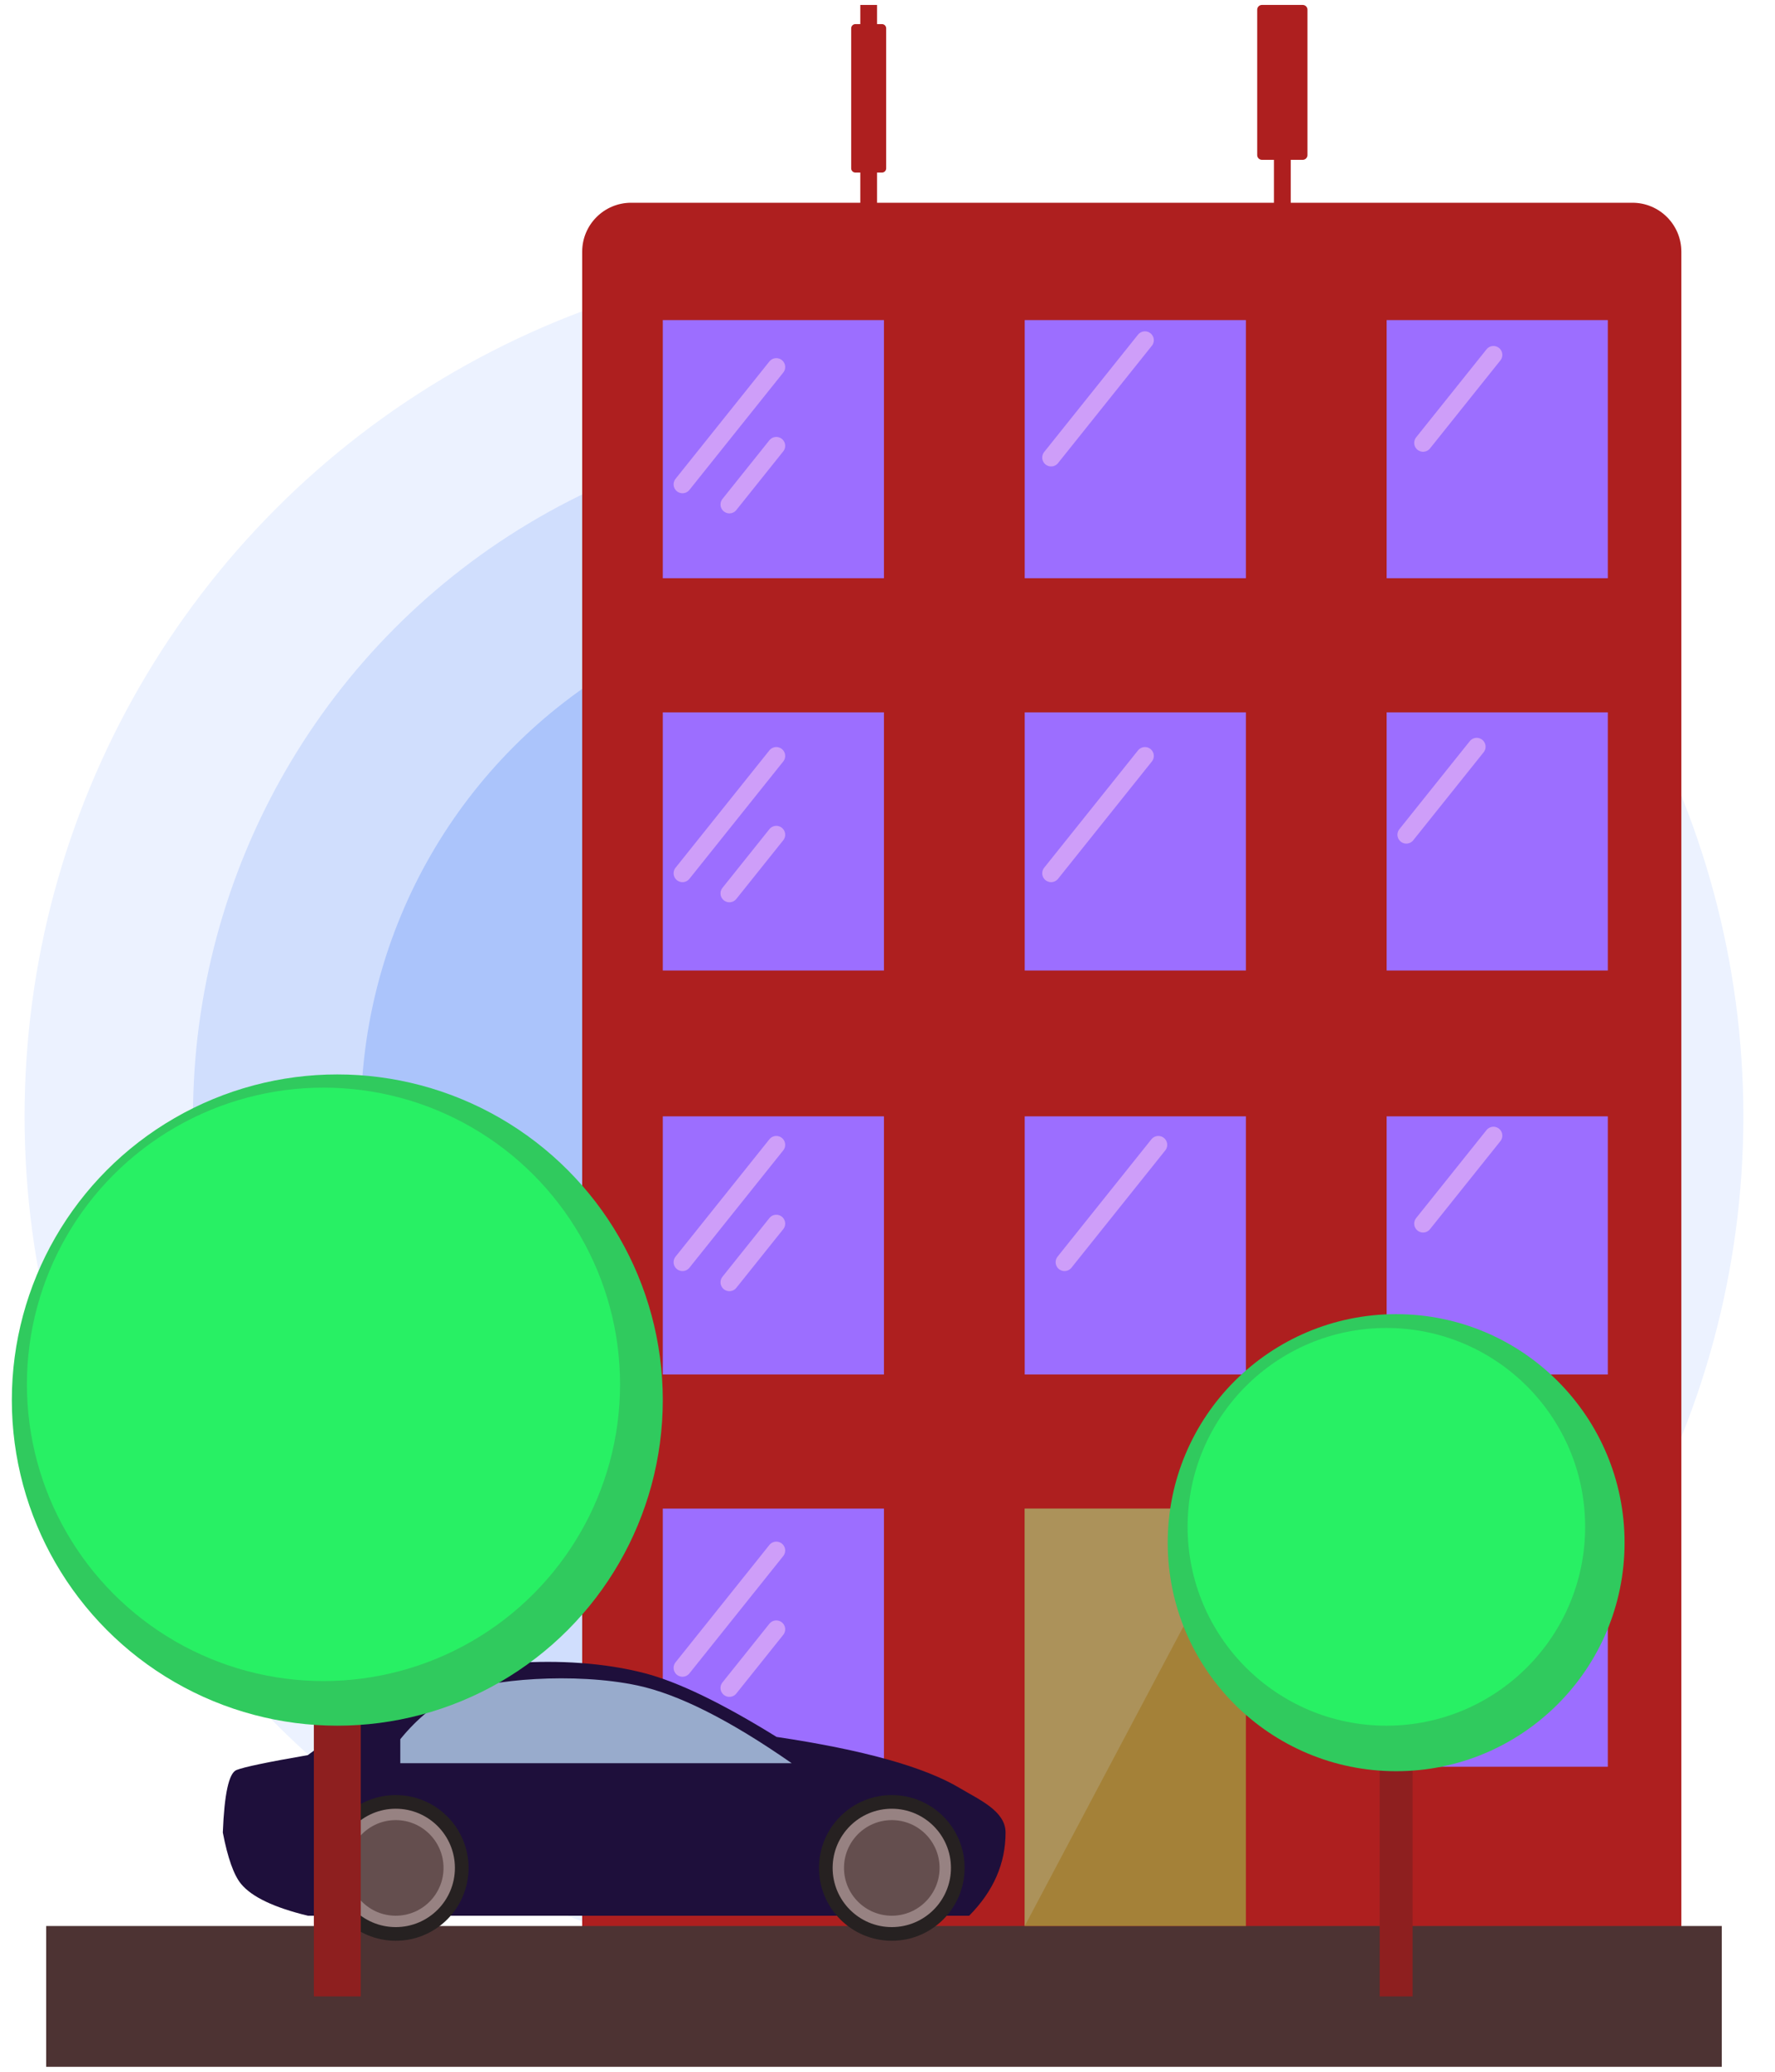 <?xml version="1.0" standalone="no"?><!-- Generator: Gravit.io --><svg xmlns="http://www.w3.org/2000/svg" xmlns:xlink="http://www.w3.org/1999/xlink" style="isolation:isolate" viewBox="0 0 600 700" width="600" height="700"><defs><clipPath id="_clipPath_3tmLEBmFqohEhfV037WwCp8Ax572xnik"><rect width="600" height="700"/></clipPath></defs><g clip-path="url(#_clipPath_3tmLEBmFqohEhfV037WwCp8Ax572xnik)"><g><g><circle vector-effect="non-scaling-stroke" cx="298.805" cy="377.187" r="290.5" fill="rgb(236,242,255)"/><circle vector-effect="non-scaling-stroke" cx="298.805" cy="377.187" r="233.571" fill="rgb(208,222,253)"/><circle vector-effect="non-scaling-stroke" cx="298.805" cy="377.187" r="176.813" fill="rgb(171,196,251)"/><path d="M 213.335 68.505 L 551.803 68.505 C 560.933 68.505 568.345 75.917 568.345 85.046 L 568.345 657.999 C 568.345 667.129 560.933 674.541 551.803 674.541 L 213.335 674.541 C 204.206 674.541 196.794 667.129 196.794 657.999 L 196.794 85.046 C 196.794 75.917 204.206 68.505 213.335 68.505 Z" style="stroke:none;fill:#AE1F1F;stroke-miterlimit:10;"/><rect x="15.611" y="650.753" width="566.389" height="47.577" transform="matrix(1,0,0,1,0,0)" fill="rgb(77,51,51)"/><rect x="224.042" y="108.152" width="74.763" height="87.224" transform="matrix(1,0,0,1,0,0)" fill="rgb(156,110,255)"/><rect x="346.382" y="108.152" width="74.763" height="87.224" transform="matrix(1,0,0,1,0,0)" fill="rgb(156,110,255)"/><rect x="468.722" y="108.152" width="74.763" height="87.224" transform="matrix(1,0,0,1,0,0)" fill="rgb(156,110,255)"/><rect x="224.042" y="240.687" width="74.763" height="87.224" transform="matrix(1,0,0,1,0,0)" fill="rgb(156,110,255)"/><rect x="346.382" y="240.687" width="74.763" height="87.224" transform="matrix(1,0,0,1,0,0)" fill="rgb(156,110,255)"/><rect x="468.722" y="240.687" width="74.763" height="87.224" transform="matrix(1,0,0,1,0,0)" fill="rgb(156,110,255)"/><rect x="224.042" y="377.187" width="74.763" height="87.224" transform="matrix(1,0,0,1,0,0)" fill="rgb(156,110,255)"/><rect x="346.382" y="377.187" width="74.763" height="87.224" transform="matrix(1,0,0,1,0,0)" fill="rgb(156,110,255)"/><rect x="468.722" y="377.187" width="74.763" height="87.224" transform="matrix(1,0,0,1,0,0)" fill="rgb(156,110,255)"/><rect x="224.042" y="509.722" width="74.763" height="87.224" transform="matrix(1,0,0,1,0,0)" fill="rgb(156,110,255)"/><rect x="346.382" y="509.722" width="74.763" height="141.031" transform="matrix(1,0,0,1,0,0)" fill="rgb(164,129,56)"/><path d=" M 346.382 509.722 L 421.146 509.722 L 346.382 650.753 L 346.382 509.722 Z " fill="rgb(172,146,90)"/><rect x="468.722" y="509.722" width="74.763" height="87.224" transform="matrix(1,0,0,1,0,0)" fill="rgb(156,110,255)"/><rect x="466.37" y="546.974" width="11.13" height="127.567" transform="matrix(1,0,0,1,0,0)" fill="rgb(142,31,31)"/><circle vector-effect="non-scaling-stroke" cx="471.935" cy="521.235" r="77.215" fill="rgb(48,202,94)"/><circle vector-effect="non-scaling-stroke" cx="468.635" cy="515.88" r="67.189" fill="rgb(40,240,100)"/></g><path d=" M 230.697 163.658 L 246.556 143.834 L 262.415 124.011" fill="none" vector-effect="non-scaling-stroke" stroke-width="6" stroke="rgb(206,158,249)" stroke-linejoin="miter" stroke-linecap="round" stroke-miterlimit="3"/><path d=" M 246.556 170.455 L 254.486 160.543 L 262.415 150.631" fill="none" vector-effect="non-scaling-stroke" stroke-width="6" stroke="rgb(206,158,249)" stroke-linejoin="miter" stroke-linecap="round" stroke-miterlimit="3"/><path d=" M 230.697 295.06 L 246.556 275.237 L 262.415 255.413" fill="none" vector-effect="non-scaling-stroke" stroke-width="6" stroke="rgb(206,158,249)" stroke-linejoin="miter" stroke-linecap="round" stroke-miterlimit="3"/><path d=" M 246.556 301.857 L 254.486 291.945 L 262.415 282.033" fill="none" vector-effect="non-scaling-stroke" stroke-width="6" stroke="rgb(206,158,249)" stroke-linejoin="miter" stroke-linecap="round" stroke-miterlimit="3"/><path d=" M 230.697 426.463 L 246.556 406.639 L 262.415 386.815" fill="none" vector-effect="non-scaling-stroke" stroke-width="6" stroke="rgb(206,158,249)" stroke-linejoin="miter" stroke-linecap="round" stroke-miterlimit="3"/><path d=" M 246.556 433.259 L 254.486 423.347 L 262.415 413.436" fill="none" vector-effect="non-scaling-stroke" stroke-width="6" stroke="rgb(206,158,249)" stroke-linejoin="miter" stroke-linecap="round" stroke-miterlimit="3"/><path d=" M 230.697 563.529 L 246.556 543.705 L 262.415 523.881" fill="none" vector-effect="non-scaling-stroke" stroke-width="6" stroke="rgb(206,158,249)" stroke-linejoin="miter" stroke-linecap="round" stroke-miterlimit="3"/><path d=" M 246.556 570.325 L 254.486 560.414 L 262.415 550.502" fill="none" vector-effect="non-scaling-stroke" stroke-width="6" stroke="rgb(206,158,249)" stroke-linejoin="miter" stroke-linecap="round" stroke-miterlimit="3"/><path d=" M 355.303 154.596 L 371.162 134.772 L 387.021 114.949" fill="none" vector-effect="non-scaling-stroke" stroke-width="6" stroke="rgb(206,158,249)" stroke-linejoin="miter" stroke-linecap="round" stroke-miterlimit="3"/><path d=" M 359.834 426.463 L 375.693 406.639 L 391.552 386.815" fill="none" vector-effect="non-scaling-stroke" stroke-width="6" stroke="rgb(206,158,249)" stroke-linejoin="miter" stroke-linecap="round" stroke-miterlimit="3"/><path d=" M 355.303 295.06 L 371.162 275.237 L 387.021 255.413" fill="none" vector-effect="non-scaling-stroke" stroke-width="6" stroke="rgb(206,158,249)" stroke-linejoin="miter" stroke-linecap="round" stroke-miterlimit="3"/><path d=" M 481.041 149.64 L 492.935 134.772 L 504.829 119.904" fill="none" vector-effect="non-scaling-stroke" stroke-width="6" stroke="rgb(206,158,249)" stroke-linejoin="miter" stroke-linecap="round" stroke-miterlimit="3"/><path d=" M 475.377 282.033 L 487.271 267.166 L 499.166 252.298" fill="none" vector-effect="non-scaling-stroke" stroke-width="6" stroke="rgb(206,158,249)" stroke-linejoin="miter" stroke-linecap="round" stroke-miterlimit="3"/><path d=" M 481.041 413.436 L 492.935 398.568 L 504.829 383.7" fill="none" vector-effect="non-scaling-stroke" stroke-width="6" stroke="rgb(206,158,249)" stroke-linejoin="miter" stroke-linecap="round" stroke-miterlimit="3"/><rect x="290.805" y="1.671" width="5.664" height="86.091" transform="matrix(1,0,0,1,0,0)" fill="rgb(174,31,31)"/><path d="M 289.149 8.144 L 298.125 8.144 C 298.911 8.144 299.549 8.782 299.549 9.568 L 299.549 56.886 C 299.549 57.672 298.911 58.31 298.125 58.31 L 289.149 58.31 C 288.363 58.31 287.726 57.672 287.726 56.886 L 287.726 9.568 C 287.726 8.782 288.363 8.144 289.149 8.144 Z" style="stroke:none;fill:#AE1F1F;stroke-miterlimit:10;"/><rect x="430.633" y="19.573" width="5.664" height="52.33" transform="matrix(1,0,0,1,0,0)" fill="rgb(174,31,31)"/><path d="M 426.569 1.671 L 440.36 1.671 C 441.243 1.671 441.96 2.388 441.96 3.271 L 441.96 52.4 C 441.96 53.283 441.243 54.001 440.36 54.001 L 426.569 54.001 C 425.686 54.001 424.969 53.283 424.969 52.4 L 424.969 3.271 C 424.969 2.388 425.686 1.671 426.569 1.671 Z" style="stroke:none;fill:#AE1F1F;stroke-miterlimit:10;"/><g><path d=" M 81.47 636.509 Q 86.902 643.119 104.049 647.277 L 327.602 647.277 Q 339.909 634.879 339.909 619.169 C 339.909 611.896 331.008 608.093 324.526 604.204 Q 306.579 593.436 262.497 586.864 Q 234.838 569.735 217.885 565.327 C 190.718 558.264 155.006 561.674 139.43 569.942 Q 123.855 578.211 104.049 593.017 Q 83.777 596.512 79.931 598.051 Q 76.086 599.589 75.316 619.169 Q 77.798 632.041 81.47 636.509 Z " fill="rgb(30,15,59)"/><circle vector-effect="non-scaling-stroke" cx="133.773" cy="631.125" r="24.613" fill="rgb(38,33,33)"/><circle vector-effect="non-scaling-stroke" cx="133.773" cy="631.125" r="19.998" fill="rgb(151,130,130)"/><circle vector-effect="non-scaling-stroke" cx="133.773" cy="631.125" r="16.152" fill="rgb(100,78,78)"/><circle vector-effect="non-scaling-stroke" cx="301.451" cy="631.125" r="24.613" fill="rgb(38,33,33)"/><circle vector-effect="non-scaling-stroke" cx="301.451" cy="631.125" r="19.998" fill="rgb(151,130,130)"/><circle vector-effect="non-scaling-stroke" cx="301.451" cy="631.125" r="16.152" fill="rgb(100,78,78)"/><path d=" M 215.516 569.487 C 194.364 564.963 165.002 567.325 154.503 572.149 Q 144.003 576.974 135.311 587.633 L 135.311 595.743 L 267.608 595.743 Q 236.249 573.922 215.516 569.487 Z " fill="rgb(152,171,204)"/></g><g><rect x="106.092" y="509.722" width="15.859" height="164.819" transform="matrix(1,0,0,1,0,0)" fill="rgb(142,31,31)"/><circle vector-effect="non-scaling-stroke" cx="114.021" cy="473.048" r="110.021" fill="rgb(48,202,94)"/><circle vector-effect="non-scaling-stroke" cx="109.349" cy="467.738" r="100.251" fill="rgb(40,240,100)"/></g></g></g></svg>